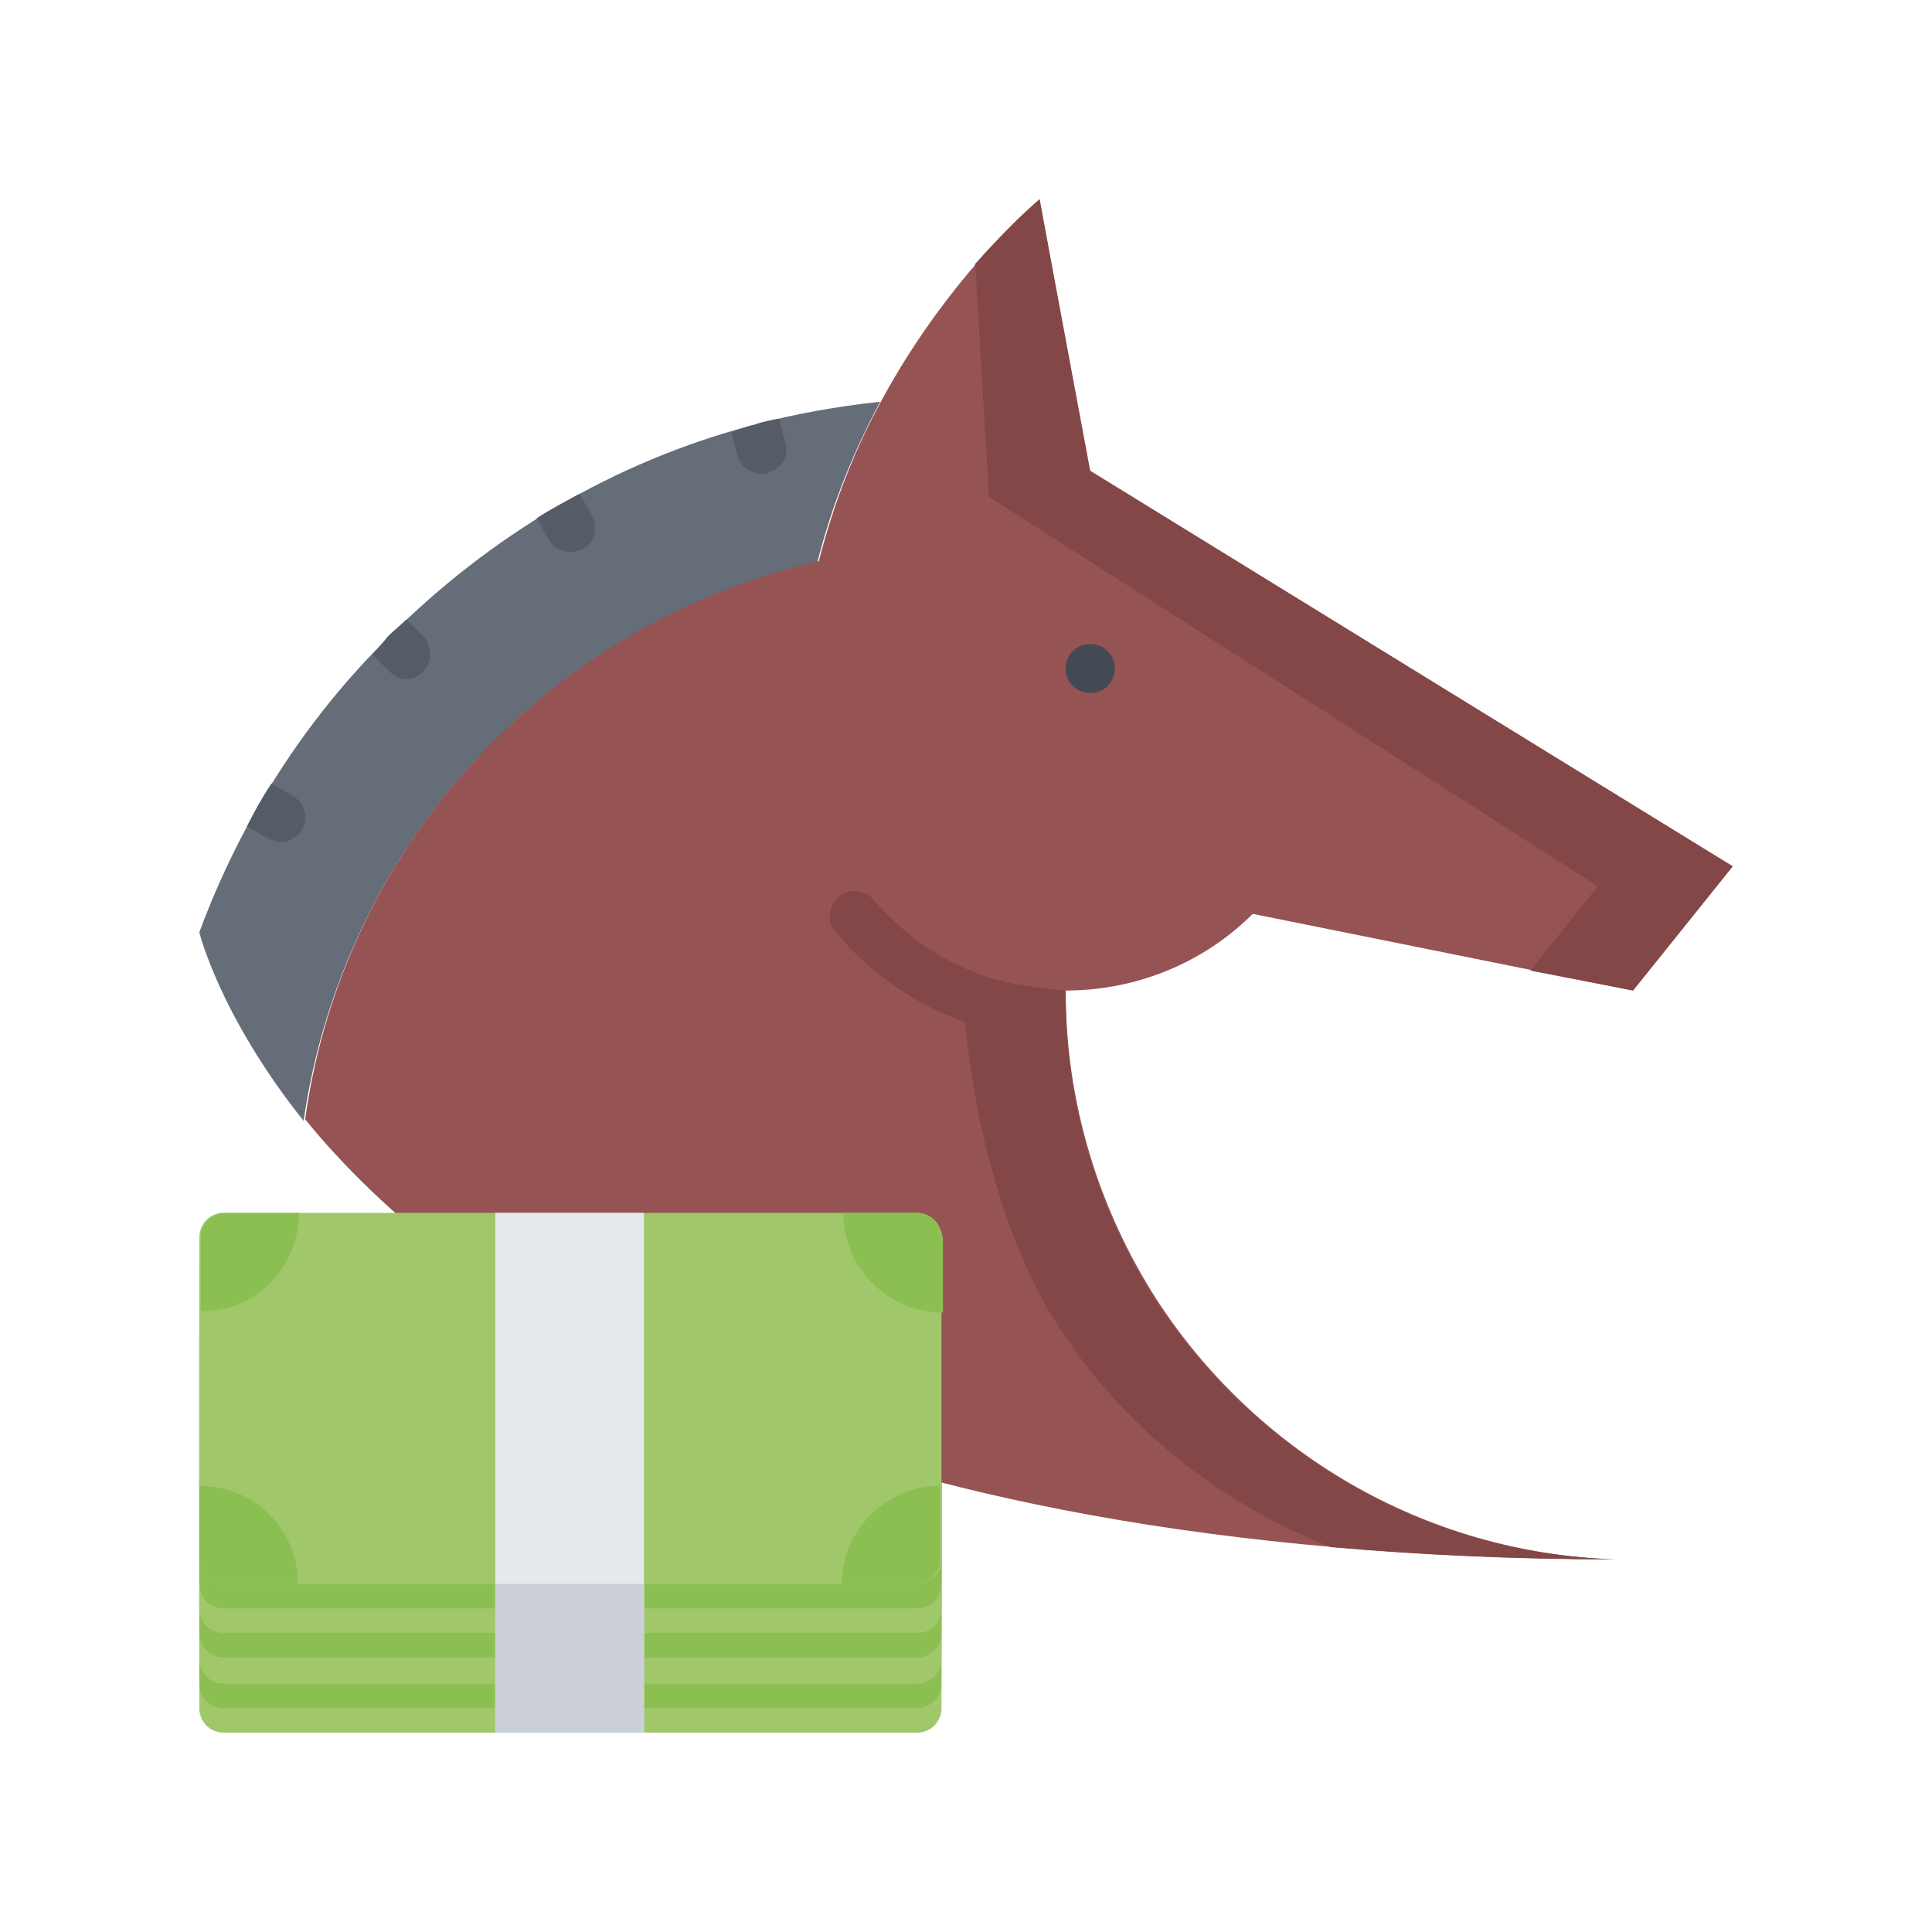 <?xml version="1.0" encoding="utf-8"?>
<!-- Generator: Adobe Illustrator 24.3.0, SVG Export Plug-In . SVG Version: 6.00 Build 0)  -->
<svg version="1.1" id="Layer_1" xmlns="http://www.w3.org/2000/svg" xmlns:xlink="http://www.w3.org/1999/xlink" x="0px" y="0px"
	 viewBox="0 0 126 126" enable-background="new 0 0 126 126" xml:space="preserve">
<g>
	<path fill="#A0C86A" d="M61.4,111.4c0,0.9-0.7,1.6-1.6,1.6H14.6c-0.9,0-1.6-0.7-1.6-1.6v-21c0-0.9,0.7-1.6,1.6-1.6h45.2
		c0.9,0,1.6,0.7,1.6,1.6V111.4z"/>
	<path fill="#8CBF52" d="M61.4,109.8c0,0.9-0.7,1.6-1.6,1.6H14.6c-0.9,0-1.6-0.7-1.6-1.6v-21c0-0.9,0.7-1.6,1.6-1.6h45.2
		c0.9,0,1.6,0.7,1.6,1.6V109.8z"/>
	<path fill="#A0C86A" d="M61.4,108.2c0,0.9-0.7,1.6-1.6,1.6H14.6c-0.9,0-1.6-0.7-1.6-1.6v-21c0-0.9,0.7-1.6,1.6-1.6h45.2
		c0.9,0,1.6,0.7,1.6,1.6V108.2z"/>
	<path fill="#8CBF52" d="M61.4,106.5c0,0.9-0.7,1.6-1.6,1.6H14.6c-0.9,0-1.6-0.7-1.6-1.6v-21c0-0.9,0.7-1.6,1.6-1.6h45.2
		c0.9,0,1.6,0.7,1.6,1.6V106.5z"/>
	<path fill="#A0C86A" d="M61.4,104.9c0,0.9-0.7,1.6-1.6,1.6H14.6c-0.9,0-1.6-0.7-1.6-1.6V84c0-0.9,0.7-1.6,1.6-1.6h45.2
		c0.9,0,1.6,0.7,1.6,1.6V104.9z"/>
	<path fill="#8CBF52" d="M61.4,103.3c0,0.9-0.7,1.6-1.6,1.6H14.6c-0.9,0-1.6-0.7-1.6-1.6v-21c0-0.9,0.7-1.6,1.6-1.6h45.2
		c0.9,0,1.6,0.7,1.6,1.6V103.3z"/>
	<path fill="#656D78" d="M49.2,27.7c2.6-0.7,5.4-1.2,8.2-1.5c-1.6,3-3.1,6.5-4.1,10.5c-17.5,4-30.9,18.4-33.5,36.4
		C14.3,66.2,13,60.8,13,60.8c2.7-7.3,6.9-13.9,12.4-19.3C31.9,35,40,30.1,49.2,27.7z"/>
	<path fill="#965354" d="M69.5,64.6L69.5,64.6c0,7.4,2.2,14.3,5.9,20.1c6.4,9.9,17.4,16.6,30,17C52.7,101.5,29.7,85,19.9,73
		c2.5-18,16-32.4,33.5-36.4c1-3.9,2.4-7.4,4.1-10.5C62,17.8,67.8,13,67.8,13l3.2,17.7L113,56.5l-6.5,8.1l-24.8-5
		C78.5,62.8,74.1,64.6,69.5,64.6L69.5,64.6z"/>
	<path fill="#834747" d="M75.3,84.7C71.7,79,69.5,72.3,69.5,65c-2,0.8-6.7-1.7-6.7-1.7c0,7.4,2.4,17.3,6.1,23
		c4.2,6.6,10.5,11.7,17.9,14.6c5.7,0.5,11.9,0.8,18.5,0.8C92.7,101.3,81.7,94.6,75.3,84.7z"/>
	<path fill="#834747" d="M71.1,30.7L67.8,13c0,0-1.7,1.4-4.1,4.1c0,0-0.1,0.1-0.1,0.1l0.9,15.2l39.7,25.4l-4.4,5.5l6.7,1.3l6.5-8.1
		L71.1,30.7z"/>
	<path fill="#434A54" d="M71.1,45.2c-0.9,0-1.6-0.7-1.6-1.6s0.7-1.6,1.6-1.6h0c0.9,0,1.6,0.7,1.6,1.6S72,45.2,71.1,45.2z"/>
	<path fill="#834747" d="M65.1,67.3c1.5,0.3,2.9,0.5,4.4,0.5c0,0,0.1,0,0.1,0c-0.1-1-0.1-2.1-0.1-3.2c0,0-2.3-0.2-3.7-0.5
		c-3.5-0.8-6.5-2.7-8.8-5.4c-0.6-0.7-1.6-0.8-2.3-0.2c-0.7,0.6-0.8,1.6-0.2,2.3C57.3,64.1,60.9,66.3,65.1,67.3L65.1,67.3z"/>
	<path fill="#555C67" d="M47.7,28.2l0.4,1.5c0.2,0.7,0.8,1.2,1.6,1.2c0.1,0,0.3,0,0.4-0.1c0.9-0.2,1.4-1.1,1.1-2l-0.4-1.5
		c-0.5,0.1-1.1,0.2-1.6,0.4C48.7,27.8,48.2,28,47.7,28.2L47.7,28.2z"/>
	<path fill="#555C67" d="M35.8,35.2c0.3,0.5,0.8,0.8,1.4,0.8c0.3,0,0.6-0.1,0.8-0.2c0.8-0.4,1-1.4,0.6-2.2l-0.8-1.4
		c-0.9,0.5-1.9,1-2.8,1.6L35.8,35.2z"/>
	<path fill="#555C67" d="M24.3,42.7l1.1,1.1c0.3,0.3,0.7,0.5,1.1,0.5c0.4,0,0.8-0.2,1.1-0.5c0.6-0.6,0.6-1.7,0-2.3l-1.1-1.1
		c-0.4,0.4-0.8,0.7-1.2,1.1C25,41.9,24.6,42.3,24.3,42.7L24.3,42.7z"/>
	<path fill="#555C67" d="M19.1,51.9l-1.4-0.8c-0.6,0.9-1.1,1.8-1.6,2.8l1.4,0.8c0.3,0.1,0.5,0.2,0.8,0.2c0.6,0,1.1-0.3,1.4-0.8
		C20.1,53.3,19.9,52.4,19.1,51.9z"/>
	<path fill="#A0C86A" d="M61.4,101.7c0,0.9-0.7,1.6-1.6,1.6H14.6c-0.9,0-1.6-0.7-1.6-1.6v-21c0-0.9,0.7-1.6,1.6-1.6h45.2
		c0.9,0,1.6,0.7,1.6,1.6V101.7z"/>
	<g>
		<path fill="#8CBF52" d="M59.8,79.1h-4.8c0,3.6,2.9,6.5,6.5,6.5v-4.8C61.4,79.9,60.7,79.1,59.8,79.1z"/>
		<path fill="#8CBF52" d="M54.9,103.3h4.8c0.9,0,1.6-0.7,1.6-1.6v-4.8C57.8,96.9,54.9,99.8,54.9,103.3z"/>
		<path fill="#8CBF52" d="M19.5,79.1h-4.8c-0.9,0-1.6,0.7-1.6,1.6v4.8C16.6,85.6,19.5,82.7,19.5,79.1z"/>
		<path fill="#8CBF52" d="M13,96.9v4.8c0,0.9,0.7,1.6,1.6,1.6h4.8C19.5,99.8,16.6,96.9,13,96.9z"/>
	</g>
	<path fill="#E5E8EC" d="M42,108.2v4.8h-9.7v-4.8v-4.8V79.1H42v24.2V108.2z"/>
	<path fill="#CBD0D8" d="M32.4,103.3H42v9.7h-9.7V103.3z"/>
</g>
</svg>
